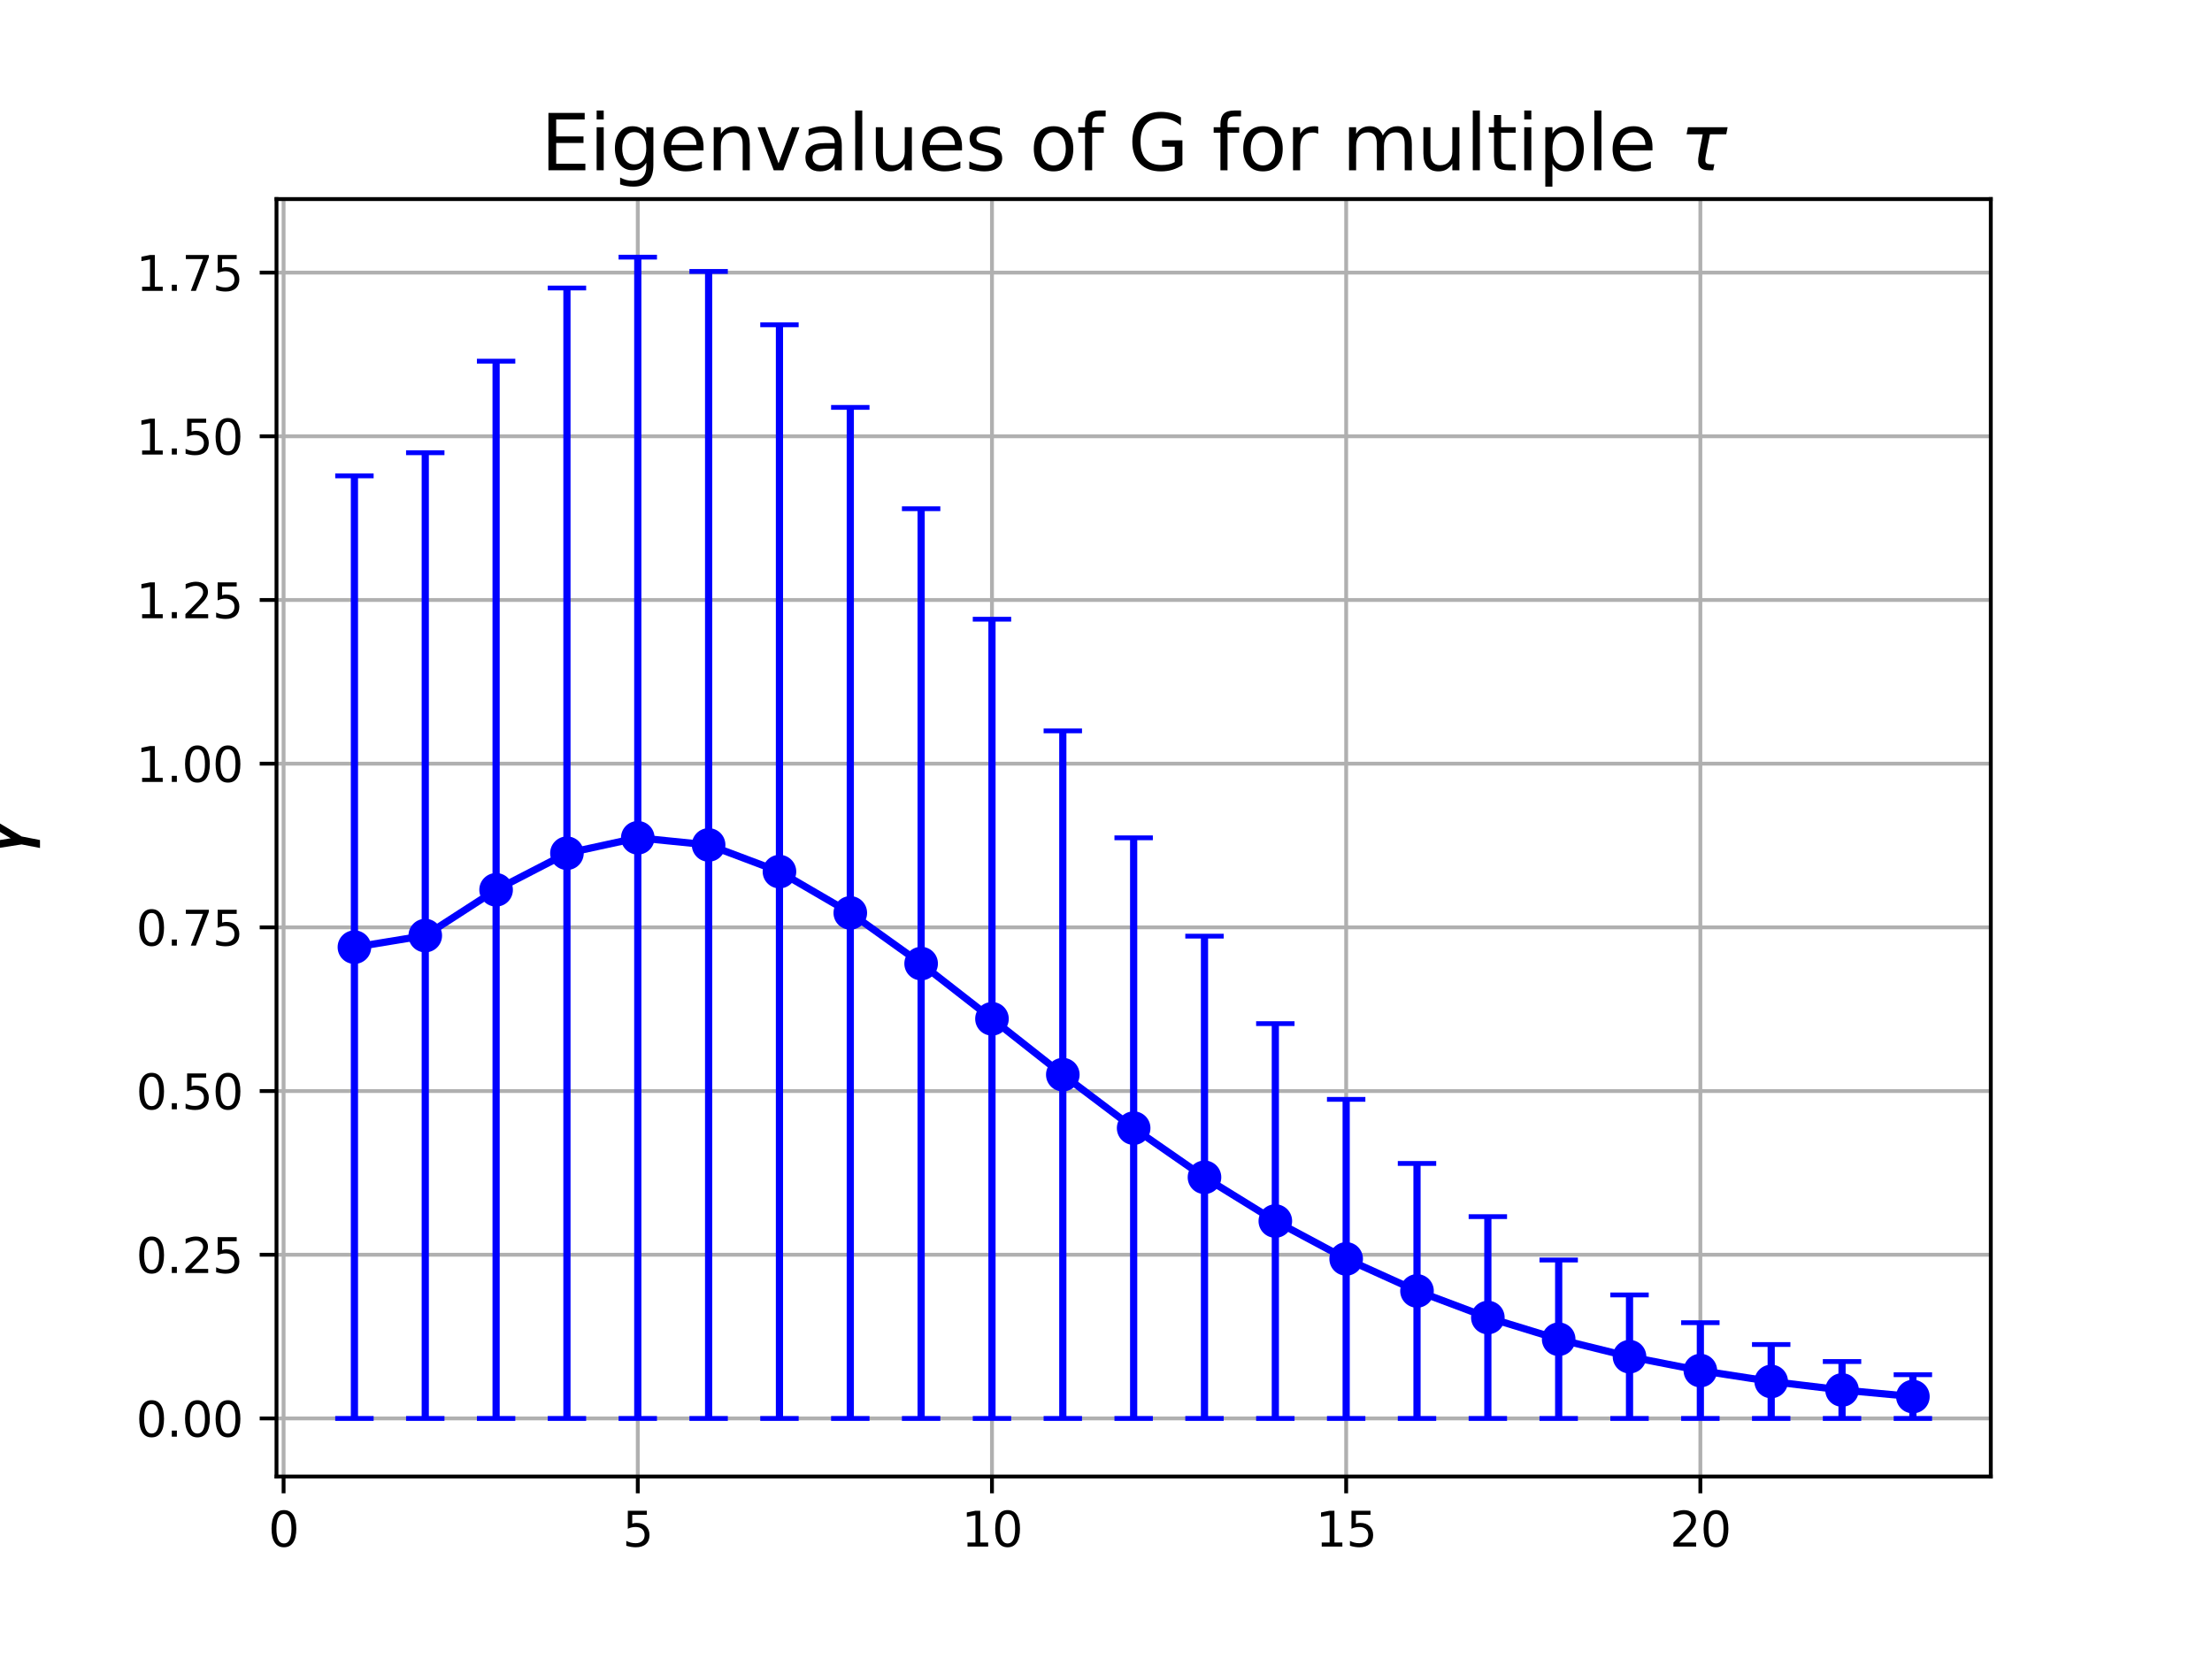 <?xml version="1.0" encoding="utf-8" standalone="no"?>
<!DOCTYPE svg PUBLIC "-//W3C//DTD SVG 1.1//EN"
  "http://www.w3.org/Graphics/SVG/1.1/DTD/svg11.dtd">
<svg xmlns:xlink="http://www.w3.org/1999/xlink" width="460.8pt" height="345.6pt" viewBox="0 0 460.8 345.6" xmlns="http://www.w3.org/2000/svg" version="1.1">
 <defs>
  <style type="text/css">*{stroke-linejoin: round; stroke-linecap: butt}</style>
 </defs>
 <g id="figure_1">
  <g id="patch_1">
   <path d="M 0 345.6 
L 460.8 345.6 
L 460.8 0 
L 0 0 
z
" style="fill: #ffffff"/>
  </g>
  <g id="axes_1">
   <g id="patch_2">
    <path d="M 57.6 307.584 
L 414.72 307.584 
L 414.72 41.472 
L 57.6 41.472 
z
" style="fill: #ffffff"/>
   </g>
   <g id="matplotlib.axis_1">
    <g id="xtick_1">
     <g id="line2d_1">
      <path d="M 59.076 307.584 
L 59.076 41.472 
" clip-path="url(#p52e7d8f62d)" style="fill: none; stroke: #b0b0b0; stroke-width: 0.8; stroke-linecap: square"/>
     </g>
     <g id="line2d_2">
      <defs>
       <path id="ma166767123" d="M 0 0 
L 0 3.5 
" style="stroke: #000000; stroke-width: 0.8"/>
      </defs>
      <g>
       <use xlink:href="#ma166767123" x="59.076" y="307.584" style="stroke: #000000; stroke-width: 0.8"/>
      </g>
     </g>
     <g id="text_1">
      <!-- 0 -->
      <g transform="translate(55.894 322.182) scale(0.1 -0.1)">
       <defs>
        <path id="DejaVuSans-30" d="M 2034 4250 
Q 1547 4250 1301 3770 
Q 1056 3291 1056 2328 
Q 1056 1369 1301 889 
Q 1547 409 2034 409 
Q 2525 409 2770 889 
Q 3016 1369 3016 2328 
Q 3016 3291 2770 3770 
Q 2525 4250 2034 4250 
z
M 2034 4750 
Q 2819 4750 3233 4129 
Q 3647 3509 3647 2328 
Q 3647 1150 3233 529 
Q 2819 -91 2034 -91 
Q 1250 -91 836 529 
Q 422 1150 422 2328 
Q 422 3509 836 4129 
Q 1250 4750 2034 4750 
z
" transform="scale(0.016)"/>
       </defs>
       <use xlink:href="#DejaVuSans-30"/>
      </g>
     </g>
    </g>
    <g id="xtick_2">
     <g id="line2d_3">
      <path d="M 132.861 307.584 
L 132.861 41.472 
" clip-path="url(#p52e7d8f62d)" style="fill: none; stroke: #b0b0b0; stroke-width: 0.8; stroke-linecap: square"/>
     </g>
     <g id="line2d_4">
      <g>
       <use xlink:href="#ma166767123" x="132.861" y="307.584" style="stroke: #000000; stroke-width: 0.8"/>
      </g>
     </g>
     <g id="text_2">
      <!-- 5 -->
      <g transform="translate(129.68 322.182) scale(0.1 -0.1)">
       <defs>
        <path id="DejaVuSans-35" d="M 691 4666 
L 3169 4666 
L 3169 4134 
L 1269 4134 
L 1269 2991 
Q 1406 3038 1543 3061 
Q 1681 3084 1819 3084 
Q 2600 3084 3056 2656 
Q 3513 2228 3513 1497 
Q 3513 744 3044 326 
Q 2575 -91 1722 -91 
Q 1428 -91 1123 -41 
Q 819 9 494 109 
L 494 744 
Q 775 591 1075 516 
Q 1375 441 1709 441 
Q 2250 441 2565 725 
Q 2881 1009 2881 1497 
Q 2881 1984 2565 2268 
Q 2250 2553 1709 2553 
Q 1456 2553 1204 2497 
Q 953 2441 691 2322 
L 691 4666 
z
" transform="scale(0.016)"/>
       </defs>
       <use xlink:href="#DejaVuSans-35"/>
      </g>
     </g>
    </g>
    <g id="xtick_3">
     <g id="line2d_5">
      <path d="M 206.646 307.584 
L 206.646 41.472 
" clip-path="url(#p52e7d8f62d)" style="fill: none; stroke: #b0b0b0; stroke-width: 0.8; stroke-linecap: square"/>
     </g>
     <g id="line2d_6">
      <g>
       <use xlink:href="#ma166767123" x="206.646" y="307.584" style="stroke: #000000; stroke-width: 0.8"/>
      </g>
     </g>
     <g id="text_3">
      <!-- 10 -->
      <g transform="translate(200.283 322.182) scale(0.1 -0.1)">
       <defs>
        <path id="DejaVuSans-31" d="M 794 531 
L 1825 531 
L 1825 4091 
L 703 3866 
L 703 4441 
L 1819 4666 
L 2450 4666 
L 2450 531 
L 3481 531 
L 3481 0 
L 794 0 
L 794 531 
z
" transform="scale(0.016)"/>
       </defs>
       <use xlink:href="#DejaVuSans-31"/>
       <use xlink:href="#DejaVuSans-30" x="63.623"/>
      </g>
     </g>
    </g>
    <g id="xtick_4">
     <g id="line2d_7">
      <path d="M 280.431 307.584 
L 280.431 41.472 
" clip-path="url(#p52e7d8f62d)" style="fill: none; stroke: #b0b0b0; stroke-width: 0.8; stroke-linecap: square"/>
     </g>
     <g id="line2d_8">
      <g>
       <use xlink:href="#ma166767123" x="280.431" y="307.584" style="stroke: #000000; stroke-width: 0.8"/>
      </g>
     </g>
     <g id="text_4">
      <!-- 15 -->
      <g transform="translate(274.069 322.182) scale(0.1 -0.1)">
       <use xlink:href="#DejaVuSans-31"/>
       <use xlink:href="#DejaVuSans-35" x="63.623"/>
      </g>
     </g>
    </g>
    <g id="xtick_5">
     <g id="line2d_9">
      <path d="M 354.216 307.584 
L 354.216 41.472 
" clip-path="url(#p52e7d8f62d)" style="fill: none; stroke: #b0b0b0; stroke-width: 0.8; stroke-linecap: square"/>
     </g>
     <g id="line2d_10">
      <g>
       <use xlink:href="#ma166767123" x="354.216" y="307.584" style="stroke: #000000; stroke-width: 0.8"/>
      </g>
     </g>
     <g id="text_5">
      <!-- 20 -->
      <g transform="translate(347.854 322.182) scale(0.1 -0.1)">
       <defs>
        <path id="DejaVuSans-32" d="M 1228 531 
L 3431 531 
L 3431 0 
L 469 0 
L 469 531 
Q 828 903 1448 1529 
Q 2069 2156 2228 2338 
Q 2531 2678 2651 2914 
Q 2772 3150 2772 3378 
Q 2772 3750 2511 3984 
Q 2250 4219 1831 4219 
Q 1534 4219 1204 4116 
Q 875 4013 500 3803 
L 500 4441 
Q 881 4594 1212 4672 
Q 1544 4750 1819 4750 
Q 2544 4750 2975 4387 
Q 3406 4025 3406 3419 
Q 3406 3131 3298 2873 
Q 3191 2616 2906 2266 
Q 2828 2175 2409 1742 
Q 1991 1309 1228 531 
z
" transform="scale(0.016)"/>
       </defs>
       <use xlink:href="#DejaVuSans-32"/>
       <use xlink:href="#DejaVuSans-30" x="63.623"/>
      </g>
     </g>
    </g>
    <g id="text_6">
     <!-- $\tau$ -->
     <g transform="translate(230.67 357.939) scale(0.18 -0.18)">
      <defs>
       <path id="DejaVuSans-Oblique-3c4" d="M 2103 638 
Q 2188 488 2525 488 
L 2800 488 
L 2706 0 
L 2363 0 
Q 1800 0 1600 300 
Q 1403 606 1534 1269 
L 1856 2925 
L 541 2925 
L 653 3500 
L 3881 3500 
L 3769 2925 
L 2444 2925 
L 2113 1234 
Q 2025 781 2103 638 
z
" transform="scale(0.016)"/>
      </defs>
      <use xlink:href="#DejaVuSans-Oblique-3c4" transform="translate(0 0.312)"/>
     </g>
    </g>
   </g>
   <g id="matplotlib.axis_2">
    <g id="ytick_1">
     <g id="line2d_11">
      <path d="M 57.6 295.488 
L 414.72 295.488 
" clip-path="url(#p52e7d8f62d)" style="fill: none; stroke: #b0b0b0; stroke-width: 0.8; stroke-linecap: square"/>
     </g>
     <g id="line2d_12">
      <defs>
       <path id="ma7f357f253" d="M 0 0 
L -3.5 0 
" style="stroke: #000000; stroke-width: 0.8"/>
      </defs>
      <g>
       <use xlink:href="#ma7f357f253" x="57.6" y="295.488" style="stroke: #000000; stroke-width: 0.8"/>
      </g>
     </g>
     <g id="text_7">
      <!-- 0.00 -->
      <g transform="translate(28.334 299.287) scale(0.1 -0.1)">
       <defs>
        <path id="DejaVuSans-2e" d="M 684 794 
L 1344 794 
L 1344 0 
L 684 0 
L 684 794 
z
" transform="scale(0.016)"/>
       </defs>
       <use xlink:href="#DejaVuSans-30"/>
       <use xlink:href="#DejaVuSans-2e" x="63.623"/>
       <use xlink:href="#DejaVuSans-30" x="95.41"/>
       <use xlink:href="#DejaVuSans-30" x="159.033"/>
      </g>
     </g>
    </g>
    <g id="ytick_2">
     <g id="line2d_13">
      <path d="M 57.6 261.388 
L 414.72 261.388 
" clip-path="url(#p52e7d8f62d)" style="fill: none; stroke: #b0b0b0; stroke-width: 0.8; stroke-linecap: square"/>
     </g>
     <g id="line2d_14">
      <g>
       <use xlink:href="#ma7f357f253" x="57.6" y="261.388" style="stroke: #000000; stroke-width: 0.8"/>
      </g>
     </g>
     <g id="text_8">
      <!-- 0.25 -->
      <g transform="translate(28.334 265.187) scale(0.1 -0.1)">
       <use xlink:href="#DejaVuSans-30"/>
       <use xlink:href="#DejaVuSans-2e" x="63.623"/>
       <use xlink:href="#DejaVuSans-32" x="95.41"/>
       <use xlink:href="#DejaVuSans-35" x="159.033"/>
      </g>
     </g>
    </g>
    <g id="ytick_3">
     <g id="line2d_15">
      <path d="M 57.6 227.288 
L 414.72 227.288 
" clip-path="url(#p52e7d8f62d)" style="fill: none; stroke: #b0b0b0; stroke-width: 0.8; stroke-linecap: square"/>
     </g>
     <g id="line2d_16">
      <g>
       <use xlink:href="#ma7f357f253" x="57.6" y="227.288" style="stroke: #000000; stroke-width: 0.8"/>
      </g>
     </g>
     <g id="text_9">
      <!-- 0.50 -->
      <g transform="translate(28.334 231.087) scale(0.1 -0.1)">
       <use xlink:href="#DejaVuSans-30"/>
       <use xlink:href="#DejaVuSans-2e" x="63.623"/>
       <use xlink:href="#DejaVuSans-35" x="95.41"/>
       <use xlink:href="#DejaVuSans-30" x="159.033"/>
      </g>
     </g>
    </g>
    <g id="ytick_4">
     <g id="line2d_17">
      <path d="M 57.6 193.188 
L 414.72 193.188 
" clip-path="url(#p52e7d8f62d)" style="fill: none; stroke: #b0b0b0; stroke-width: 0.8; stroke-linecap: square"/>
     </g>
     <g id="line2d_18">
      <g>
       <use xlink:href="#ma7f357f253" x="57.6" y="193.188" style="stroke: #000000; stroke-width: 0.8"/>
      </g>
     </g>
     <g id="text_10">
      <!-- 0.75 -->
      <g transform="translate(28.334 196.987) scale(0.1 -0.1)">
       <defs>
        <path id="DejaVuSans-37" d="M 525 4666 
L 3525 4666 
L 3525 4397 
L 1831 0 
L 1172 0 
L 2766 4134 
L 525 4134 
L 525 4666 
z
" transform="scale(0.016)"/>
       </defs>
       <use xlink:href="#DejaVuSans-30"/>
       <use xlink:href="#DejaVuSans-2e" x="63.623"/>
       <use xlink:href="#DejaVuSans-37" x="95.41"/>
       <use xlink:href="#DejaVuSans-35" x="159.033"/>
      </g>
     </g>
    </g>
    <g id="ytick_5">
     <g id="line2d_19">
      <path d="M 57.6 159.088 
L 414.72 159.088 
" clip-path="url(#p52e7d8f62d)" style="fill: none; stroke: #b0b0b0; stroke-width: 0.8; stroke-linecap: square"/>
     </g>
     <g id="line2d_20">
      <g>
       <use xlink:href="#ma7f357f253" x="57.6" y="159.088" style="stroke: #000000; stroke-width: 0.8"/>
      </g>
     </g>
     <g id="text_11">
      <!-- 1.00 -->
      <g transform="translate(28.334 162.887) scale(0.1 -0.1)">
       <use xlink:href="#DejaVuSans-31"/>
       <use xlink:href="#DejaVuSans-2e" x="63.623"/>
       <use xlink:href="#DejaVuSans-30" x="95.41"/>
       <use xlink:href="#DejaVuSans-30" x="159.033"/>
      </g>
     </g>
    </g>
    <g id="ytick_6">
     <g id="line2d_21">
      <path d="M 57.6 124.988 
L 414.72 124.988 
" clip-path="url(#p52e7d8f62d)" style="fill: none; stroke: #b0b0b0; stroke-width: 0.8; stroke-linecap: square"/>
     </g>
     <g id="line2d_22">
      <g>
       <use xlink:href="#ma7f357f253" x="57.6" y="124.988" style="stroke: #000000; stroke-width: 0.8"/>
      </g>
     </g>
     <g id="text_12">
      <!-- 1.25 -->
      <g transform="translate(28.334 128.787) scale(0.1 -0.1)">
       <use xlink:href="#DejaVuSans-31"/>
       <use xlink:href="#DejaVuSans-2e" x="63.623"/>
       <use xlink:href="#DejaVuSans-32" x="95.41"/>
       <use xlink:href="#DejaVuSans-35" x="159.033"/>
      </g>
     </g>
    </g>
    <g id="ytick_7">
     <g id="line2d_23">
      <path d="M 57.6 90.888 
L 414.72 90.888 
" clip-path="url(#p52e7d8f62d)" style="fill: none; stroke: #b0b0b0; stroke-width: 0.8; stroke-linecap: square"/>
     </g>
     <g id="line2d_24">
      <g>
       <use xlink:href="#ma7f357f253" x="57.6" y="90.888" style="stroke: #000000; stroke-width: 0.8"/>
      </g>
     </g>
     <g id="text_13">
      <!-- 1.50 -->
      <g transform="translate(28.334 94.687) scale(0.1 -0.1)">
       <use xlink:href="#DejaVuSans-31"/>
       <use xlink:href="#DejaVuSans-2e" x="63.623"/>
       <use xlink:href="#DejaVuSans-35" x="95.41"/>
       <use xlink:href="#DejaVuSans-30" x="159.033"/>
      </g>
     </g>
    </g>
    <g id="ytick_8">
     <g id="line2d_25">
      <path d="M 57.6 56.788 
L 414.72 56.788 
" clip-path="url(#p52e7d8f62d)" style="fill: none; stroke: #b0b0b0; stroke-width: 0.8; stroke-linecap: square"/>
     </g>
     <g id="line2d_26">
      <g>
       <use xlink:href="#ma7f357f253" x="57.6" y="56.788" style="stroke: #000000; stroke-width: 0.8"/>
      </g>
     </g>
     <g id="text_14">
      <!-- 1.75 -->
      <g transform="translate(28.334 60.587) scale(0.1 -0.1)">
       <use xlink:href="#DejaVuSans-31"/>
       <use xlink:href="#DejaVuSans-2e" x="63.623"/>
       <use xlink:href="#DejaVuSans-37" x="95.41"/>
       <use xlink:href="#DejaVuSans-35" x="159.033"/>
      </g>
     </g>
    </g>
    <g id="text_15">
     <!-- $\gamma$ -->
     <g transform="translate(4.554 179.928) rotate(-90) scale(0.18 -0.18)">
      <defs>
       <path id="DejaVuSans-Oblique-3b3" d="M 1491 2950 
L 1838 788 
L 3456 3500 
L 4066 3500 
L 1972 0 
L 1713 -1331 
L 1138 -1331 
L 1397 0 
L 988 2613 
Q 925 3006 628 3006 
L 475 3006 
L 569 3500 
L 788 3500 
Q 1403 3500 1491 2950 
z
" transform="scale(0.016)"/>
      </defs>
      <use xlink:href="#DejaVuSans-Oblique-3b3" transform="translate(0 0.312)"/>
     </g>
    </g>
   </g>
   <g id="line2d_27">
    <path d="M 73.833 197.312 
L 88.59 194.9 
L 103.347 185.365 
L 118.104 177.74 
L 132.861 174.528 
L 147.618 176.017 
L 162.375 181.572 
L 177.132 190.176 
L 191.889 200.733 
L 206.646 212.239 
L 221.403 223.87 
L 236.16 235.011 
L 250.917 245.254 
L 265.674 254.365 
L 280.431 262.253 
L 295.188 268.927 
L 309.945 274.466 
L 324.702 278.986 
L 339.459 282.623 
L 354.216 285.514 
L 368.973 287.787 
L 383.73 289.56 
L 398.487 290.932 
" clip-path="url(#p52e7d8f62d)" style="fill: none; stroke: #0000ff; stroke-width: 1.5; stroke-linecap: square"/>
    <defs>
     <path id="m3f39477034" d="M 0 3 
C 0.796 3 1.559 2.684 2.121 2.121 
C 2.684 1.559 3 0.796 3 0 
C 3 -0.796 2.684 -1.559 2.121 -2.121 
C 1.559 -2.684 0.796 -3 0 -3 
C -0.796 -3 -1.559 -2.684 -2.121 -2.121 
C -2.684 -1.559 -3 -0.796 -3 0 
C -3 0.796 -2.684 1.559 -2.121 2.121 
C -1.559 2.684 -0.796 3 0 3 
z
" style="stroke: #0000ff"/>
    </defs>
    <g clip-path="url(#p52e7d8f62d)">
     <use xlink:href="#m3f39477034" x="73.833" y="197.312" style="fill: #0000ff; stroke: #0000ff"/>
     <use xlink:href="#m3f39477034" x="88.59" y="194.9" style="fill: #0000ff; stroke: #0000ff"/>
     <use xlink:href="#m3f39477034" x="103.347" y="185.365" style="fill: #0000ff; stroke: #0000ff"/>
     <use xlink:href="#m3f39477034" x="118.104" y="177.74" style="fill: #0000ff; stroke: #0000ff"/>
     <use xlink:href="#m3f39477034" x="132.861" y="174.528" style="fill: #0000ff; stroke: #0000ff"/>
     <use xlink:href="#m3f39477034" x="147.618" y="176.017" style="fill: #0000ff; stroke: #0000ff"/>
     <use xlink:href="#m3f39477034" x="162.375" y="181.572" style="fill: #0000ff; stroke: #0000ff"/>
     <use xlink:href="#m3f39477034" x="177.132" y="190.176" style="fill: #0000ff; stroke: #0000ff"/>
     <use xlink:href="#m3f39477034" x="191.889" y="200.733" style="fill: #0000ff; stroke: #0000ff"/>
     <use xlink:href="#m3f39477034" x="206.646" y="212.239" style="fill: #0000ff; stroke: #0000ff"/>
     <use xlink:href="#m3f39477034" x="221.403" y="223.87" style="fill: #0000ff; stroke: #0000ff"/>
     <use xlink:href="#m3f39477034" x="236.16" y="235.011" style="fill: #0000ff; stroke: #0000ff"/>
     <use xlink:href="#m3f39477034" x="250.917" y="245.254" style="fill: #0000ff; stroke: #0000ff"/>
     <use xlink:href="#m3f39477034" x="265.674" y="254.365" style="fill: #0000ff; stroke: #0000ff"/>
     <use xlink:href="#m3f39477034" x="280.431" y="262.253" style="fill: #0000ff; stroke: #0000ff"/>
     <use xlink:href="#m3f39477034" x="295.188" y="268.927" style="fill: #0000ff; stroke: #0000ff"/>
     <use xlink:href="#m3f39477034" x="309.945" y="274.466" style="fill: #0000ff; stroke: #0000ff"/>
     <use xlink:href="#m3f39477034" x="324.702" y="278.986" style="fill: #0000ff; stroke: #0000ff"/>
     <use xlink:href="#m3f39477034" x="339.459" y="282.623" style="fill: #0000ff; stroke: #0000ff"/>
     <use xlink:href="#m3f39477034" x="354.216" y="285.514" style="fill: #0000ff; stroke: #0000ff"/>
     <use xlink:href="#m3f39477034" x="368.973" y="287.787" style="fill: #0000ff; stroke: #0000ff"/>
     <use xlink:href="#m3f39477034" x="383.73" y="289.56" style="fill: #0000ff; stroke: #0000ff"/>
     <use xlink:href="#m3f39477034" x="398.487" y="290.932" style="fill: #0000ff; stroke: #0000ff"/>
    </g>
   </g>
   <g id="LineCollection_1">
    <path d="M 73.833 295.488 
L 73.833 99.136 
" clip-path="url(#p52e7d8f62d)" style="fill: none; stroke: #0000ff; stroke-width: 1.5"/>
    <path d="M 88.59 295.488 
L 88.59 94.311 
" clip-path="url(#p52e7d8f62d)" style="fill: none; stroke: #0000ff; stroke-width: 1.5"/>
    <path d="M 103.347 295.488 
L 103.347 75.241 
" clip-path="url(#p52e7d8f62d)" style="fill: none; stroke: #0000ff; stroke-width: 1.5"/>
    <path d="M 118.104 295.488 
L 118.104 59.993 
" clip-path="url(#p52e7d8f62d)" style="fill: none; stroke: #0000ff; stroke-width: 1.5"/>
    <path d="M 132.861 295.488 
L 132.861 53.568 
" clip-path="url(#p52e7d8f62d)" style="fill: none; stroke: #0000ff; stroke-width: 1.5"/>
    <path d="M 147.618 295.488 
L 147.618 56.547 
" clip-path="url(#p52e7d8f62d)" style="fill: none; stroke: #0000ff; stroke-width: 1.5"/>
    <path d="M 162.375 295.488 
L 162.375 67.656 
" clip-path="url(#p52e7d8f62d)" style="fill: none; stroke: #0000ff; stroke-width: 1.5"/>
    <path d="M 177.132 295.488 
L 177.132 84.865 
" clip-path="url(#p52e7d8f62d)" style="fill: none; stroke: #0000ff; stroke-width: 1.5"/>
    <path d="M 191.889 295.488 
L 191.889 105.979 
" clip-path="url(#p52e7d8f62d)" style="fill: none; stroke: #0000ff; stroke-width: 1.5"/>
    <path d="M 206.646 295.488 
L 206.646 128.991 
" clip-path="url(#p52e7d8f62d)" style="fill: none; stroke: #0000ff; stroke-width: 1.5"/>
    <path d="M 221.403 295.488 
L 221.403 152.251 
" clip-path="url(#p52e7d8f62d)" style="fill: none; stroke: #0000ff; stroke-width: 1.5"/>
    <path d="M 236.16 295.488 
L 236.16 174.534 
" clip-path="url(#p52e7d8f62d)" style="fill: none; stroke: #0000ff; stroke-width: 1.5"/>
    <path d="M 250.917 295.488 
L 250.917 195.019 
" clip-path="url(#p52e7d8f62d)" style="fill: none; stroke: #0000ff; stroke-width: 1.5"/>
    <path d="M 265.674 295.488 
L 265.674 213.242 
" clip-path="url(#p52e7d8f62d)" style="fill: none; stroke: #0000ff; stroke-width: 1.5"/>
    <path d="M 280.431 295.488 
L 280.431 229.018 
" clip-path="url(#p52e7d8f62d)" style="fill: none; stroke: #0000ff; stroke-width: 1.5"/>
    <path d="M 295.188 295.488 
L 295.188 242.367 
" clip-path="url(#p52e7d8f62d)" style="fill: none; stroke: #0000ff; stroke-width: 1.5"/>
    <path d="M 309.945 295.488 
L 309.945 253.444 
" clip-path="url(#p52e7d8f62d)" style="fill: none; stroke: #0000ff; stroke-width: 1.5"/>
    <path d="M 324.702 295.488 
L 324.702 262.485 
" clip-path="url(#p52e7d8f62d)" style="fill: none; stroke: #0000ff; stroke-width: 1.5"/>
    <path d="M 339.459 295.488 
L 339.459 269.759 
" clip-path="url(#p52e7d8f62d)" style="fill: none; stroke: #0000ff; stroke-width: 1.5"/>
    <path d="M 354.216 295.488 
L 354.216 275.539 
" clip-path="url(#p52e7d8f62d)" style="fill: none; stroke: #0000ff; stroke-width: 1.5"/>
    <path d="M 368.973 295.488 
L 368.973 280.086 
" clip-path="url(#p52e7d8f62d)" style="fill: none; stroke: #0000ff; stroke-width: 1.5"/>
    <path d="M 383.73 295.488 
L 383.73 283.632 
" clip-path="url(#p52e7d8f62d)" style="fill: none; stroke: #0000ff; stroke-width: 1.5"/>
    <path d="M 398.487 295.488 
L 398.487 286.376 
" clip-path="url(#p52e7d8f62d)" style="fill: none; stroke: #0000ff; stroke-width: 1.5"/>
   </g>
   <g id="line2d_28">
    <defs>
     <path id="m99e65016c4" d="M 4 0 
L -4 -0 
" style="stroke: #0000ff"/>
    </defs>
    <g clip-path="url(#p52e7d8f62d)">
     <use xlink:href="#m99e65016c4" x="73.833" y="295.488" style="fill: #0000ff; stroke: #0000ff"/>
     <use xlink:href="#m99e65016c4" x="88.59" y="295.488" style="fill: #0000ff; stroke: #0000ff"/>
     <use xlink:href="#m99e65016c4" x="103.347" y="295.488" style="fill: #0000ff; stroke: #0000ff"/>
     <use xlink:href="#m99e65016c4" x="118.104" y="295.488" style="fill: #0000ff; stroke: #0000ff"/>
     <use xlink:href="#m99e65016c4" x="132.861" y="295.488" style="fill: #0000ff; stroke: #0000ff"/>
     <use xlink:href="#m99e65016c4" x="147.618" y="295.488" style="fill: #0000ff; stroke: #0000ff"/>
     <use xlink:href="#m99e65016c4" x="162.375" y="295.488" style="fill: #0000ff; stroke: #0000ff"/>
     <use xlink:href="#m99e65016c4" x="177.132" y="295.488" style="fill: #0000ff; stroke: #0000ff"/>
     <use xlink:href="#m99e65016c4" x="191.889" y="295.488" style="fill: #0000ff; stroke: #0000ff"/>
     <use xlink:href="#m99e65016c4" x="206.646" y="295.488" style="fill: #0000ff; stroke: #0000ff"/>
     <use xlink:href="#m99e65016c4" x="221.403" y="295.488" style="fill: #0000ff; stroke: #0000ff"/>
     <use xlink:href="#m99e65016c4" x="236.16" y="295.488" style="fill: #0000ff; stroke: #0000ff"/>
     <use xlink:href="#m99e65016c4" x="250.917" y="295.488" style="fill: #0000ff; stroke: #0000ff"/>
     <use xlink:href="#m99e65016c4" x="265.674" y="295.488" style="fill: #0000ff; stroke: #0000ff"/>
     <use xlink:href="#m99e65016c4" x="280.431" y="295.488" style="fill: #0000ff; stroke: #0000ff"/>
     <use xlink:href="#m99e65016c4" x="295.188" y="295.488" style="fill: #0000ff; stroke: #0000ff"/>
     <use xlink:href="#m99e65016c4" x="309.945" y="295.488" style="fill: #0000ff; stroke: #0000ff"/>
     <use xlink:href="#m99e65016c4" x="324.702" y="295.488" style="fill: #0000ff; stroke: #0000ff"/>
     <use xlink:href="#m99e65016c4" x="339.459" y="295.488" style="fill: #0000ff; stroke: #0000ff"/>
     <use xlink:href="#m99e65016c4" x="354.216" y="295.488" style="fill: #0000ff; stroke: #0000ff"/>
     <use xlink:href="#m99e65016c4" x="368.973" y="295.488" style="fill: #0000ff; stroke: #0000ff"/>
     <use xlink:href="#m99e65016c4" x="383.73" y="295.488" style="fill: #0000ff; stroke: #0000ff"/>
     <use xlink:href="#m99e65016c4" x="398.487" y="295.488" style="fill: #0000ff; stroke: #0000ff"/>
    </g>
   </g>
   <g id="line2d_29">
    <g clip-path="url(#p52e7d8f62d)">
     <use xlink:href="#m99e65016c4" x="73.833" y="99.136" style="fill: #0000ff; stroke: #0000ff"/>
     <use xlink:href="#m99e65016c4" x="88.59" y="94.311" style="fill: #0000ff; stroke: #0000ff"/>
     <use xlink:href="#m99e65016c4" x="103.347" y="75.241" style="fill: #0000ff; stroke: #0000ff"/>
     <use xlink:href="#m99e65016c4" x="118.104" y="59.993" style="fill: #0000ff; stroke: #0000ff"/>
     <use xlink:href="#m99e65016c4" x="132.861" y="53.568" style="fill: #0000ff; stroke: #0000ff"/>
     <use xlink:href="#m99e65016c4" x="147.618" y="56.547" style="fill: #0000ff; stroke: #0000ff"/>
     <use xlink:href="#m99e65016c4" x="162.375" y="67.656" style="fill: #0000ff; stroke: #0000ff"/>
     <use xlink:href="#m99e65016c4" x="177.132" y="84.865" style="fill: #0000ff; stroke: #0000ff"/>
     <use xlink:href="#m99e65016c4" x="191.889" y="105.979" style="fill: #0000ff; stroke: #0000ff"/>
     <use xlink:href="#m99e65016c4" x="206.646" y="128.991" style="fill: #0000ff; stroke: #0000ff"/>
     <use xlink:href="#m99e65016c4" x="221.403" y="152.251" style="fill: #0000ff; stroke: #0000ff"/>
     <use xlink:href="#m99e65016c4" x="236.16" y="174.534" style="fill: #0000ff; stroke: #0000ff"/>
     <use xlink:href="#m99e65016c4" x="250.917" y="195.019" style="fill: #0000ff; stroke: #0000ff"/>
     <use xlink:href="#m99e65016c4" x="265.674" y="213.242" style="fill: #0000ff; stroke: #0000ff"/>
     <use xlink:href="#m99e65016c4" x="280.431" y="229.018" style="fill: #0000ff; stroke: #0000ff"/>
     <use xlink:href="#m99e65016c4" x="295.188" y="242.367" style="fill: #0000ff; stroke: #0000ff"/>
     <use xlink:href="#m99e65016c4" x="309.945" y="253.444" style="fill: #0000ff; stroke: #0000ff"/>
     <use xlink:href="#m99e65016c4" x="324.702" y="262.485" style="fill: #0000ff; stroke: #0000ff"/>
     <use xlink:href="#m99e65016c4" x="339.459" y="269.759" style="fill: #0000ff; stroke: #0000ff"/>
     <use xlink:href="#m99e65016c4" x="354.216" y="275.539" style="fill: #0000ff; stroke: #0000ff"/>
     <use xlink:href="#m99e65016c4" x="368.973" y="280.086" style="fill: #0000ff; stroke: #0000ff"/>
     <use xlink:href="#m99e65016c4" x="383.73" y="283.632" style="fill: #0000ff; stroke: #0000ff"/>
     <use xlink:href="#m99e65016c4" x="398.487" y="286.376" style="fill: #0000ff; stroke: #0000ff"/>
    </g>
   </g>
   <g id="line2d_30"/>
   <g id="patch_3">
    <path d="M 57.6 307.584 
L 57.6 41.472 
" style="fill: none; stroke: #000000; stroke-width: 0.8; stroke-linejoin: miter; stroke-linecap: square"/>
   </g>
   <g id="patch_4">
    <path d="M 414.72 307.584 
L 414.72 41.472 
" style="fill: none; stroke: #000000; stroke-width: 0.8; stroke-linejoin: miter; stroke-linecap: square"/>
   </g>
   <g id="patch_5">
    <path d="M 57.6 307.584 
L 414.72 307.584 
" style="fill: none; stroke: #000000; stroke-width: 0.8; stroke-linejoin: miter; stroke-linecap: square"/>
   </g>
   <g id="patch_6">
    <path d="M 57.6 41.472 
L 414.72 41.472 
" style="fill: none; stroke: #000000; stroke-width: 0.8; stroke-linejoin: miter; stroke-linecap: square"/>
   </g>
   <g id="text_16">
    <!-- Eigenvalues of G for multiple $\tau$ -->
    <g transform="translate(112.64 35.472) scale(0.16 -0.16)">
     <defs>
      <path id="DejaVuSans-45" d="M 628 4666 
L 3578 4666 
L 3578 4134 
L 1259 4134 
L 1259 2753 
L 3481 2753 
L 3481 2222 
L 1259 2222 
L 1259 531 
L 3634 531 
L 3634 0 
L 628 0 
L 628 4666 
z
" transform="scale(0.016)"/>
      <path id="DejaVuSans-69" d="M 603 3500 
L 1178 3500 
L 1178 0 
L 603 0 
L 603 3500 
z
M 603 4863 
L 1178 4863 
L 1178 4134 
L 603 4134 
L 603 4863 
z
" transform="scale(0.016)"/>
      <path id="DejaVuSans-67" d="M 2906 1791 
Q 2906 2416 2648 2759 
Q 2391 3103 1925 3103 
Q 1463 3103 1205 2759 
Q 947 2416 947 1791 
Q 947 1169 1205 825 
Q 1463 481 1925 481 
Q 2391 481 2648 825 
Q 2906 1169 2906 1791 
z
M 3481 434 
Q 3481 -459 3084 -895 
Q 2688 -1331 1869 -1331 
Q 1566 -1331 1297 -1286 
Q 1028 -1241 775 -1147 
L 775 -588 
Q 1028 -725 1275 -790 
Q 1522 -856 1778 -856 
Q 2344 -856 2625 -561 
Q 2906 -266 2906 331 
L 2906 616 
Q 2728 306 2450 153 
Q 2172 0 1784 0 
Q 1141 0 747 490 
Q 353 981 353 1791 
Q 353 2603 747 3093 
Q 1141 3584 1784 3584 
Q 2172 3584 2450 3431 
Q 2728 3278 2906 2969 
L 2906 3500 
L 3481 3500 
L 3481 434 
z
" transform="scale(0.016)"/>
      <path id="DejaVuSans-65" d="M 3597 1894 
L 3597 1613 
L 953 1613 
Q 991 1019 1311 708 
Q 1631 397 2203 397 
Q 2534 397 2845 478 
Q 3156 559 3463 722 
L 3463 178 
Q 3153 47 2828 -22 
Q 2503 -91 2169 -91 
Q 1331 -91 842 396 
Q 353 884 353 1716 
Q 353 2575 817 3079 
Q 1281 3584 2069 3584 
Q 2775 3584 3186 3129 
Q 3597 2675 3597 1894 
z
M 3022 2063 
Q 3016 2534 2758 2815 
Q 2500 3097 2075 3097 
Q 1594 3097 1305 2825 
Q 1016 2553 972 2059 
L 3022 2063 
z
" transform="scale(0.016)"/>
      <path id="DejaVuSans-6e" d="M 3513 2113 
L 3513 0 
L 2938 0 
L 2938 2094 
Q 2938 2591 2744 2837 
Q 2550 3084 2163 3084 
Q 1697 3084 1428 2787 
Q 1159 2491 1159 1978 
L 1159 0 
L 581 0 
L 581 3500 
L 1159 3500 
L 1159 2956 
Q 1366 3272 1645 3428 
Q 1925 3584 2291 3584 
Q 2894 3584 3203 3211 
Q 3513 2838 3513 2113 
z
" transform="scale(0.016)"/>
      <path id="DejaVuSans-76" d="M 191 3500 
L 800 3500 
L 1894 563 
L 2988 3500 
L 3597 3500 
L 2284 0 
L 1503 0 
L 191 3500 
z
" transform="scale(0.016)"/>
      <path id="DejaVuSans-61" d="M 2194 1759 
Q 1497 1759 1228 1600 
Q 959 1441 959 1056 
Q 959 750 1161 570 
Q 1363 391 1709 391 
Q 2188 391 2477 730 
Q 2766 1069 2766 1631 
L 2766 1759 
L 2194 1759 
z
M 3341 1997 
L 3341 0 
L 2766 0 
L 2766 531 
Q 2569 213 2275 61 
Q 1981 -91 1556 -91 
Q 1019 -91 701 211 
Q 384 513 384 1019 
Q 384 1609 779 1909 
Q 1175 2209 1959 2209 
L 2766 2209 
L 2766 2266 
Q 2766 2663 2505 2880 
Q 2244 3097 1772 3097 
Q 1472 3097 1187 3025 
Q 903 2953 641 2809 
L 641 3341 
Q 956 3463 1253 3523 
Q 1550 3584 1831 3584 
Q 2591 3584 2966 3190 
Q 3341 2797 3341 1997 
z
" transform="scale(0.016)"/>
      <path id="DejaVuSans-6c" d="M 603 4863 
L 1178 4863 
L 1178 0 
L 603 0 
L 603 4863 
z
" transform="scale(0.016)"/>
      <path id="DejaVuSans-75" d="M 544 1381 
L 544 3500 
L 1119 3500 
L 1119 1403 
Q 1119 906 1312 657 
Q 1506 409 1894 409 
Q 2359 409 2629 706 
Q 2900 1003 2900 1516 
L 2900 3500 
L 3475 3500 
L 3475 0 
L 2900 0 
L 2900 538 
Q 2691 219 2414 64 
Q 2138 -91 1772 -91 
Q 1169 -91 856 284 
Q 544 659 544 1381 
z
M 1991 3584 
L 1991 3584 
z
" transform="scale(0.016)"/>
      <path id="DejaVuSans-73" d="M 2834 3397 
L 2834 2853 
Q 2591 2978 2328 3040 
Q 2066 3103 1784 3103 
Q 1356 3103 1142 2972 
Q 928 2841 928 2578 
Q 928 2378 1081 2264 
Q 1234 2150 1697 2047 
L 1894 2003 
Q 2506 1872 2764 1633 
Q 3022 1394 3022 966 
Q 3022 478 2636 193 
Q 2250 -91 1575 -91 
Q 1294 -91 989 -36 
Q 684 19 347 128 
L 347 722 
Q 666 556 975 473 
Q 1284 391 1588 391 
Q 1994 391 2212 530 
Q 2431 669 2431 922 
Q 2431 1156 2273 1281 
Q 2116 1406 1581 1522 
L 1381 1569 
Q 847 1681 609 1914 
Q 372 2147 372 2553 
Q 372 3047 722 3315 
Q 1072 3584 1716 3584 
Q 2034 3584 2315 3537 
Q 2597 3491 2834 3397 
z
" transform="scale(0.016)"/>
      <path id="DejaVuSans-20" transform="scale(0.016)"/>
      <path id="DejaVuSans-6f" d="M 1959 3097 
Q 1497 3097 1228 2736 
Q 959 2375 959 1747 
Q 959 1119 1226 758 
Q 1494 397 1959 397 
Q 2419 397 2687 759 
Q 2956 1122 2956 1747 
Q 2956 2369 2687 2733 
Q 2419 3097 1959 3097 
z
M 1959 3584 
Q 2709 3584 3137 3096 
Q 3566 2609 3566 1747 
Q 3566 888 3137 398 
Q 2709 -91 1959 -91 
Q 1206 -91 779 398 
Q 353 888 353 1747 
Q 353 2609 779 3096 
Q 1206 3584 1959 3584 
z
" transform="scale(0.016)"/>
      <path id="DejaVuSans-66" d="M 2375 4863 
L 2375 4384 
L 1825 4384 
Q 1516 4384 1395 4259 
Q 1275 4134 1275 3809 
L 1275 3500 
L 2222 3500 
L 2222 3053 
L 1275 3053 
L 1275 0 
L 697 0 
L 697 3053 
L 147 3053 
L 147 3500 
L 697 3500 
L 697 3744 
Q 697 4328 969 4595 
Q 1241 4863 1831 4863 
L 2375 4863 
z
" transform="scale(0.016)"/>
      <path id="DejaVuSans-47" d="M 3809 666 
L 3809 1919 
L 2778 1919 
L 2778 2438 
L 4434 2438 
L 4434 434 
Q 4069 175 3628 42 
Q 3188 -91 2688 -91 
Q 1594 -91 976 548 
Q 359 1188 359 2328 
Q 359 3472 976 4111 
Q 1594 4750 2688 4750 
Q 3144 4750 3555 4637 
Q 3966 4525 4313 4306 
L 4313 3634 
Q 3963 3931 3569 4081 
Q 3175 4231 2741 4231 
Q 1884 4231 1454 3753 
Q 1025 3275 1025 2328 
Q 1025 1384 1454 906 
Q 1884 428 2741 428 
Q 3075 428 3337 486 
Q 3600 544 3809 666 
z
" transform="scale(0.016)"/>
      <path id="DejaVuSans-72" d="M 2631 2963 
Q 2534 3019 2420 3045 
Q 2306 3072 2169 3072 
Q 1681 3072 1420 2755 
Q 1159 2438 1159 1844 
L 1159 0 
L 581 0 
L 581 3500 
L 1159 3500 
L 1159 2956 
Q 1341 3275 1631 3429 
Q 1922 3584 2338 3584 
Q 2397 3584 2469 3576 
Q 2541 3569 2628 3553 
L 2631 2963 
z
" transform="scale(0.016)"/>
      <path id="DejaVuSans-6d" d="M 3328 2828 
Q 3544 3216 3844 3400 
Q 4144 3584 4550 3584 
Q 5097 3584 5394 3201 
Q 5691 2819 5691 2113 
L 5691 0 
L 5113 0 
L 5113 2094 
Q 5113 2597 4934 2840 
Q 4756 3084 4391 3084 
Q 3944 3084 3684 2787 
Q 3425 2491 3425 1978 
L 3425 0 
L 2847 0 
L 2847 2094 
Q 2847 2600 2669 2842 
Q 2491 3084 2119 3084 
Q 1678 3084 1418 2786 
Q 1159 2488 1159 1978 
L 1159 0 
L 581 0 
L 581 3500 
L 1159 3500 
L 1159 2956 
Q 1356 3278 1631 3431 
Q 1906 3584 2284 3584 
Q 2666 3584 2933 3390 
Q 3200 3197 3328 2828 
z
" transform="scale(0.016)"/>
      <path id="DejaVuSans-74" d="M 1172 4494 
L 1172 3500 
L 2356 3500 
L 2356 3053 
L 1172 3053 
L 1172 1153 
Q 1172 725 1289 603 
Q 1406 481 1766 481 
L 2356 481 
L 2356 0 
L 1766 0 
Q 1100 0 847 248 
Q 594 497 594 1153 
L 594 3053 
L 172 3053 
L 172 3500 
L 594 3500 
L 594 4494 
L 1172 4494 
z
" transform="scale(0.016)"/>
      <path id="DejaVuSans-70" d="M 1159 525 
L 1159 -1331 
L 581 -1331 
L 581 3500 
L 1159 3500 
L 1159 2969 
Q 1341 3281 1617 3432 
Q 1894 3584 2278 3584 
Q 2916 3584 3314 3078 
Q 3713 2572 3713 1747 
Q 3713 922 3314 415 
Q 2916 -91 2278 -91 
Q 1894 -91 1617 61 
Q 1341 213 1159 525 
z
M 3116 1747 
Q 3116 2381 2855 2742 
Q 2594 3103 2138 3103 
Q 1681 3103 1420 2742 
Q 1159 2381 1159 1747 
Q 1159 1113 1420 752 
Q 1681 391 2138 391 
Q 2594 391 2855 752 
Q 3116 1113 3116 1747 
z
" transform="scale(0.016)"/>
     </defs>
     <use xlink:href="#DejaVuSans-45" transform="translate(0 0.016)"/>
     <use xlink:href="#DejaVuSans-69" transform="translate(63.184 0.016)"/>
     <use xlink:href="#DejaVuSans-67" transform="translate(90.967 0.016)"/>
     <use xlink:href="#DejaVuSans-65" transform="translate(154.443 0.016)"/>
     <use xlink:href="#DejaVuSans-6e" transform="translate(215.967 0.016)"/>
     <use xlink:href="#DejaVuSans-76" transform="translate(279.346 0.016)"/>
     <use xlink:href="#DejaVuSans-61" transform="translate(338.525 0.016)"/>
     <use xlink:href="#DejaVuSans-6c" transform="translate(399.805 0.016)"/>
     <use xlink:href="#DejaVuSans-75" transform="translate(427.588 0.016)"/>
     <use xlink:href="#DejaVuSans-65" transform="translate(490.967 0.016)"/>
     <use xlink:href="#DejaVuSans-73" transform="translate(552.49 0.016)"/>
     <use xlink:href="#DejaVuSans-20" transform="translate(604.59 0.016)"/>
     <use xlink:href="#DejaVuSans-6f" transform="translate(636.377 0.016)"/>
     <use xlink:href="#DejaVuSans-66" transform="translate(697.559 0.016)"/>
     <use xlink:href="#DejaVuSans-20" transform="translate(732.764 0.016)"/>
     <use xlink:href="#DejaVuSans-47" transform="translate(764.551 0.016)"/>
     <use xlink:href="#DejaVuSans-20" transform="translate(842.041 0.016)"/>
     <use xlink:href="#DejaVuSans-66" transform="translate(873.828 0.016)"/>
     <use xlink:href="#DejaVuSans-6f" transform="translate(909.033 0.016)"/>
     <use xlink:href="#DejaVuSans-72" transform="translate(970.215 0.016)"/>
     <use xlink:href="#DejaVuSans-20" transform="translate(1011.328 0.016)"/>
     <use xlink:href="#DejaVuSans-6d" transform="translate(1043.115 0.016)"/>
     <use xlink:href="#DejaVuSans-75" transform="translate(1140.527 0.016)"/>
     <use xlink:href="#DejaVuSans-6c" transform="translate(1203.906 0.016)"/>
     <use xlink:href="#DejaVuSans-74" transform="translate(1231.689 0.016)"/>
     <use xlink:href="#DejaVuSans-69" transform="translate(1270.898 0.016)"/>
     <use xlink:href="#DejaVuSans-70" transform="translate(1298.682 0.016)"/>
     <use xlink:href="#DejaVuSans-6c" transform="translate(1362.158 0.016)"/>
     <use xlink:href="#DejaVuSans-65" transform="translate(1389.941 0.016)"/>
     <use xlink:href="#DejaVuSans-20" transform="translate(1451.465 0.016)"/>
     <use xlink:href="#DejaVuSans-Oblique-3c4" transform="translate(1483.252 0.016)"/>
    </g>
   </g>
  </g>
 </g>
 <defs>
  <clipPath id="p52e7d8f62d">
   <rect x="57.6" y="41.472" width="357.12" height="266.112"/>
  </clipPath>
 </defs>
</svg>
